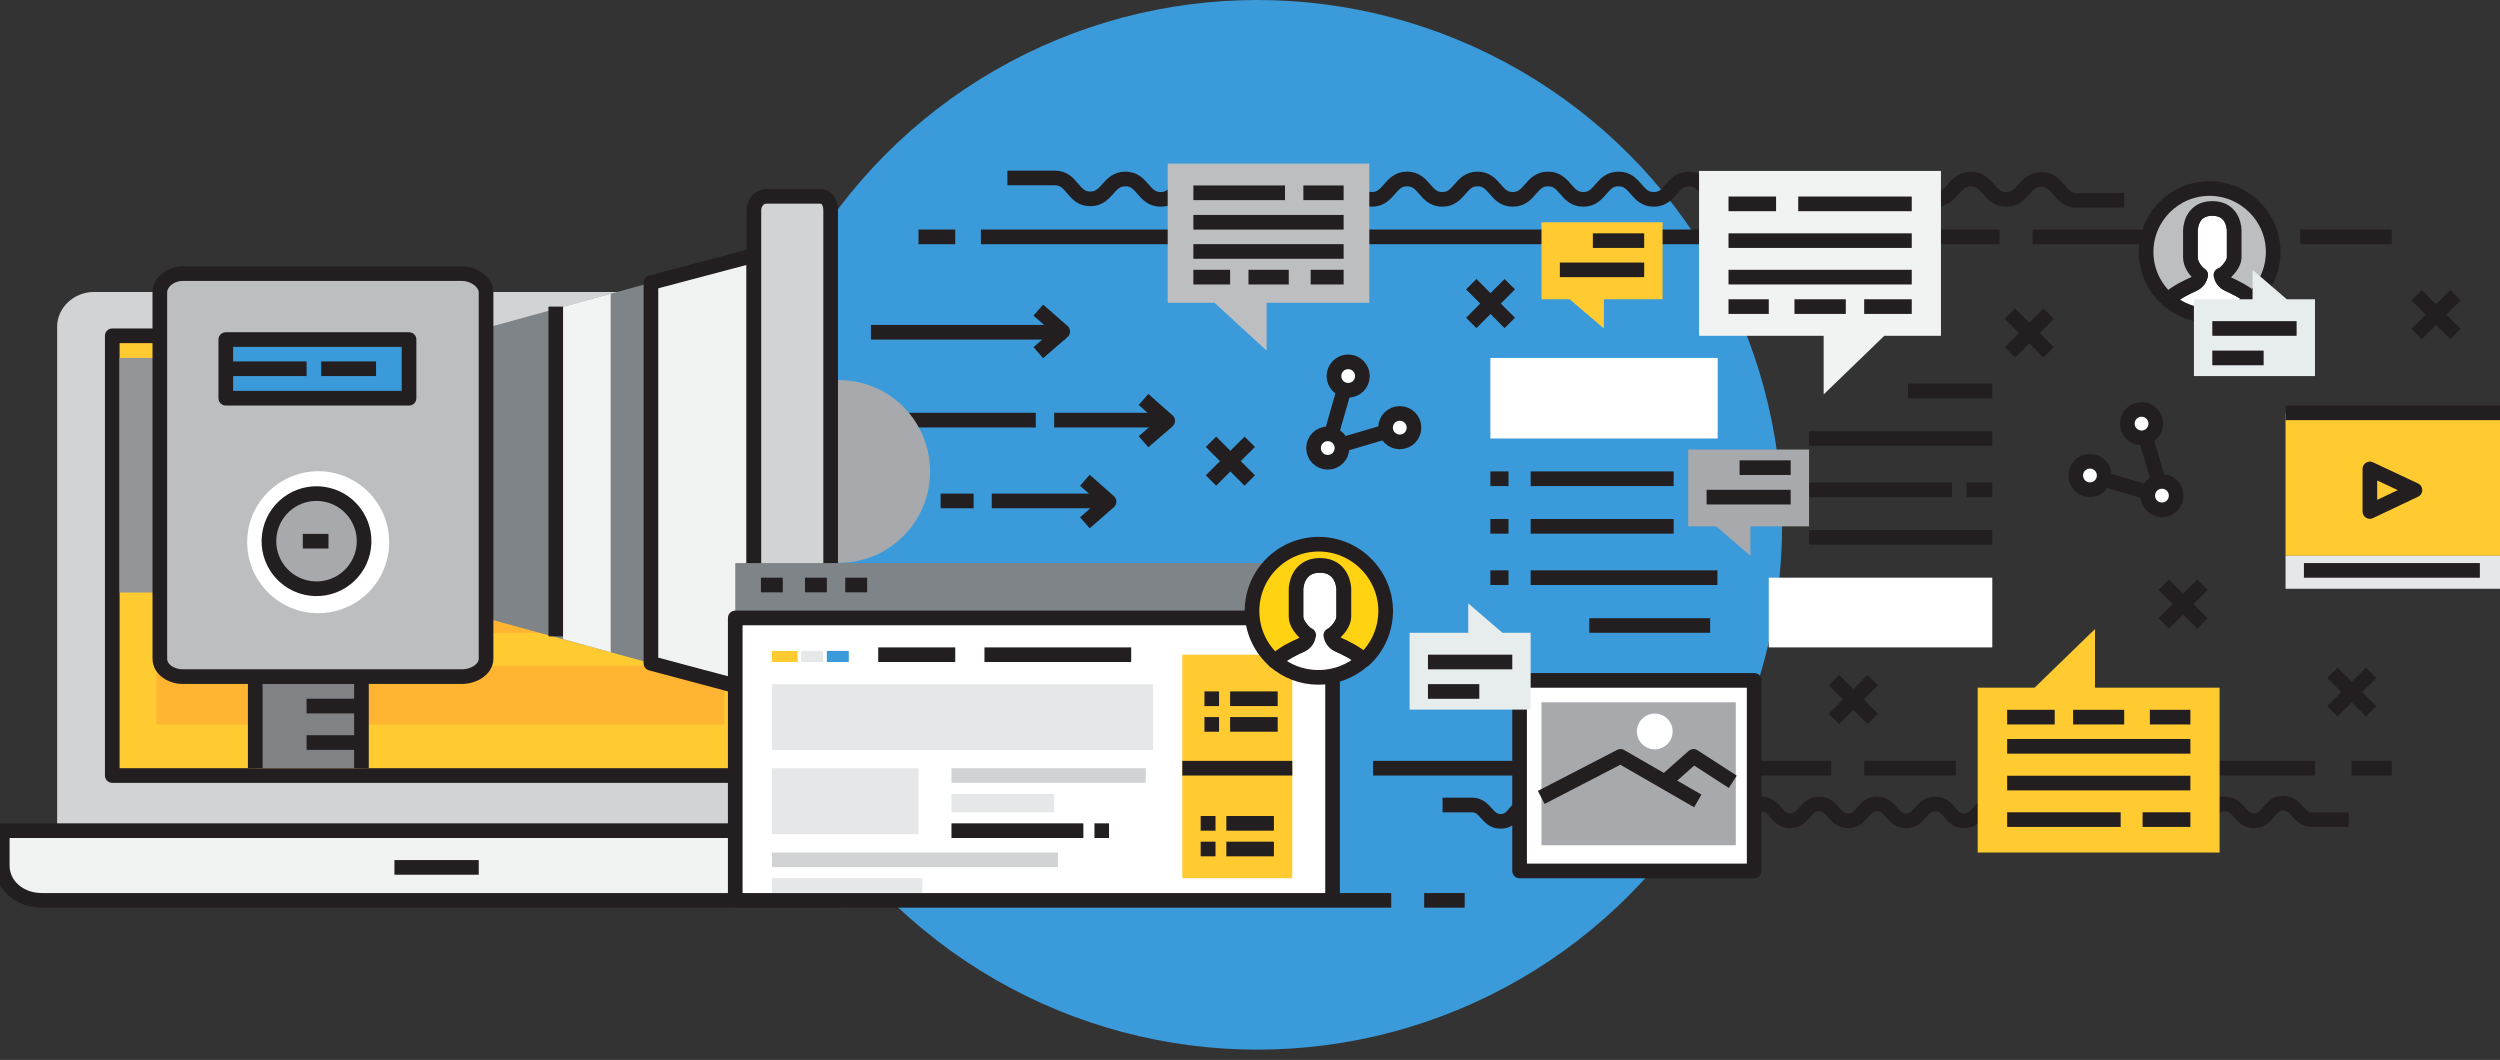 <?xml version="1.0" encoding="utf-8"?>
<!-- Generator: Adobe Illustrator 22.0.1, SVG Export Plug-In . SVG Version: 6.00 Build 0)  -->
<svg version="1.1" id="Слой_1" xmlns="http://www.w3.org/2000/svg" xmlns:xlink="http://www.w3.org/1999/xlink" x="0px" y="0px"
	 viewBox="0 0 993.2 421.1" style="enable-background:new 0 0 993.2 421.1;" xml:space="preserve">
<rect x="0" y="0" width="993.2" height="421.1" fill="#333333" stroke="none"/>
<style type="text/css">
	.st0{fill:#3B9ADA;}
	.st1{fill:none;stroke:#231F20;stroke-width:5.824;stroke-linejoin:round;stroke-miterlimit:10;}
	.st2{fill:#D1D3D4;}
	.st3{fill:#F1F2F2;stroke:#231F20;stroke-width:5.824;stroke-linejoin:round;stroke-miterlimit:10;}
	.st4{fill:#FFCB31;stroke:#231F20;stroke-width:5.824;stroke-linejoin:round;stroke-miterlimit:10;}
	.st5{fill:#FFB531;}
	.st6{fill:#A7A9AC;}
	.st7{fill:#D1D3D4;stroke:#231F20;stroke-width:5.824;stroke-linejoin:round;stroke-miterlimit:10;}
	.st8{fill:#7E8488;}
	.st9{clip-path:url(#SVGID_2_);fill:#939598;}
	.st10{clip-path:url(#SVGID_2_);fill:#808285;stroke:#231F20;stroke-width:5.824;stroke-linejoin:round;stroke-miterlimit:10;}
	.st11{clip-path:url(#SVGID_2_);fill:none;stroke:#231F20;stroke-width:5.824;stroke-linejoin:round;stroke-miterlimit:10;}
	.st12{clip-path:url(#SVGID_2_);fill:#BCBEC0;stroke:#231F20;stroke-width:5.824;stroke-linejoin:round;stroke-miterlimit:10;}
	.st13{clip-path:url(#SVGID_2_);fill:#FFFFFF;}
	.st14{clip-path:url(#SVGID_2_);fill:#3B9ADA;stroke:#231F20;stroke-width:5.824;stroke-linejoin:round;stroke-miterlimit:10;}
	.st15{fill:#A7A9AC;stroke:#231F20;stroke-width:5.824;stroke-linejoin:round;stroke-miterlimit:10;}
	.st16{opacity:0.9;fill:#FFFFFF;}
	.st17{fill:#FFFFFF;stroke:#231F20;stroke-width:5.824;stroke-linejoin:round;stroke-miterlimit:10;}
	.st18{fill:#FFCB31;}
	.st19{fill:#E6E7E8;}
	.st20{fill:#FFD311;stroke:#231F20;stroke-width:5.824;stroke-linejoin:round;stroke-miterlimit:10;}
	.st21{fill:#F1F2F2;}
	.st22{fill:#BCBEC0;}
	.st23{fill:#BCBEC0;stroke:#231F20;stroke-width:5.824;stroke-linejoin:round;stroke-miterlimit:10;}
	.st24{fill:#FFFFFF;}
	.st25{fill:#E7ECED;}
</style>
<circle class="st0" cx="499.5" cy="208.5" r="208.5"/>
<g>
	<path class="st1" d="M573.1,319.8h11.6c5.8,0,5.8,6.5,11.5,6.5c5.8,0,5.8-6.9,11.5-6.9c5.8,0,5.8,6.7,11.5,6.7
		c5.8,0,5.8-6.7,11.5-6.7c5.8,0,5.8,6.7,11.5,6.7c5.8,0,5.8-6.7,11.5-6.7c5.8,0,5.8,6.7,11.5,6.7c5.8,0,5.8-6.7,11.5-6.7
		c5.8,0,5.8,6.7,11.5,6.7c5.8,0,5.8-6.7,11.5-6.7c5.8,0,5.8,6.7,11.5,6.7c5.8,0,5.8-6.7,11.5-6.7c5.8,0,5.8,6.7,11.5,6.7
		c5.8,0,5.8-6.7,11.5-6.7c5.8,0,5.8,6.7,11.5,6.7c5.8,0,5.8-6.7,11.6-6.7c5.8,0,5.8,6.7,11.5,6.7c5.8,0,5.8-6.7,11.5-6.7
		c5.8,0,5.8,6.7,11.5,6.7c5.8,0,5.8-6.7,11.6-6.7c5.8,0,5.8,6.7,11.5,6.7c5.8,0,5.8-6.7,11.5-6.7c5.8,0,5.8,6.7,11.5,6.7
		c5.8,0,5.8-6.7,11.5-6.7c5.8,0,5.8,6.7,11.5,6.7c5.8,0,5.8-6.7,11.6-6.7c5.8,0,5.8,6.7,11.5,6.7c5.8,0,5.8-7,11.5-7
		c5.8,0,5.8,6.5,11.5,6.5h14.6"/>
	<path class="st1" d="M843.9,79.6H825c-7,0-7-8.3-14-8.3c-7,0-7,7.9-14,7.9c-7,0-7-8.1-14-8.1c-7,0-7,8.1-14,8.1c-7,0-7-8.1-14-8.1
		c-7,0-7,8.1-14,8.1s-7-8.1-14-8.1c-7,0-7,8.1-14,8.1c-7,0-7-8.1-14-8.1c-7,0-7,8.1-14,8.1c-7,0-7-8.1-14-8.1c-7,0-7,8.1-14,8.1
		c-7,0-7-8.1-14-8.1c-7,0-7,8.1-14,8.1c-7,0-7-8.1-14-8.1c-7,0-7,8.1-14,8.1c-7,0-7-8.1-14-8.1c-7,0-7,8.1-14,8.1c-7,0-7-8.1-14-8.1
		c-7,0-7,8.1-14,8.1c-7,0-7-8.1-14-8.1c-7,0-7,8.1-13.9,8.1c-7,0-7-8.1-14-8.1c-7,0-7,8.1-14,8.1c-7,0-7-8.1-14-8.1
		c-7,0-7,8.1-14,8.1c-7,0-7-8.1-14-8.1c-7,0-7,7.9-14,7.9c-7,0-7-8.3-14-8.3h-18.9"/>
	<g>
		<g>
			<g>
				<polyline class="st1" points="454.3,158.7 463.9,167.2 454.3,175.5 				"/>
				<line class="st1" x1="463.9" y1="166.9" x2="418.8" y2="166.9"/>
			</g>
			<line class="st1" x1="411.5" y1="166.9" x2="348.9" y2="166.9"/>
		</g>
		<g>
			<polyline class="st1" points="431,190.8 440.6,199.3 431,207.7 			"/>
			<line class="st1" x1="440.6" y1="199" x2="394" y2="199"/>
		</g>
		<g>
			<polyline class="st1" points="412.5,123.2 422.2,131.7 412.5,140.1 			"/>
			<line class="st1" x1="423.2" y1="132" x2="346" y2="132"/>
		</g>
		<line class="st1" x1="386.8" y1="199" x2="373.7" y2="199"/>
	</g>
	<g>
		<g>
			<path class="st2" d="M324.1,129.8c0-7.7-5.8-13.8-13.6-13.8H37.3c-7.8,0-14.6,6.1-14.6,13.8V330h301.4V129.8z"/>
			<path class="st3" d="M0.9,330v13.9c0,7.7,6.8,13.8,15.7,13.8h314.6c8.9,0,16.2-6.1,16.2-13.8V330H0.9z"/>
			<rect x="44.6" y="133.4" class="st4" width="259.2" height="174.7"/>
			<line class="st1" x1="156.7" y1="344.6" x2="190.2" y2="344.6"/>
			<rect x="260.1" y="149.4" class="st5" width="29.1" height="46.6"/>
			<rect x="62.1" y="149.4" class="st5" width="189.3" height="46.6"/>
			<rect x="62.1" y="210.6" class="st5" width="51" height="40.8"/>
			<rect x="123.2" y="210.6" class="st5" width="164.5" height="40.8"/>
			<rect x="62.1" y="264.5" class="st5" width="225.7" height="23.3"/>
		</g>
		<g>
			<path class="st6" d="M333.3,223.6c20,0,36.2-16.2,36.2-36.3c0-20-16.1-36.3-36.2-36.3c-0.2,0-0.5,0-0.5,0v72.5
				C332.9,223.5,333.1,223.6,333.3,223.6z"/>
		</g>
		<path class="st7" d="M330,291.5c0,2.9-1.3,3.5-4.2,3.5h-21.3c-2.9,0-5-0.6-5-3.5v-208c0-2.9,2.1-5.5,5-5.5h21.3
			c2.9,0,4.2,2.6,4.2,5.5V291.5z"/>
		<g>
			<polygon class="st8" points="190.2,131.1 258.6,112.3 258.6,263.5 190.2,244.8 			"/>
			<polygon class="st3" points="299.4,101.5 299.4,154.7 299.4,221.2 299.4,274.4 258.6,263.5 258.6,112.3 			"/>
		</g>
		<g>
			<defs>
				<rect id="SVGID_1_" x="47.5" y="94.1" width="148.5" height="211.1"/>
			</defs>
			<clipPath id="SVGID_2_">
				<use xlink:href="#SVGID_1_"  style="overflow:visible;"/>
			</clipPath>
			<rect x="16.9" y="142.2" class="st9" width="46.6" height="93.2"/>
			<rect x="101.4" y="268.8" class="st10" width="42.2" height="69.9"/>
			<rect x="-2" y="169.8" class="st11" width="18.9" height="37.9"/>
			<path class="st12" d="M193.1,261.7c0,4.2-4.9,7.1-9.5,7.1H72.5c-4.5,0-9-2.9-9-7.1V116.2c0-4.2,4.5-7.5,9-7.5h111.1
				c4.5,0,9.5,3.3,9.5,7.5V261.7z"/>
			<path class="st13" d="M98.2,215.4c0,15.5,12.6,28.2,28.2,28.2c15.6,0,28.2-12.6,28.2-28.2c0-15.6-12.6-28.2-28.2-28.2
				C110.8,187.3,98.2,199.9,98.2,215.4z"/>
			<rect x="89.7" y="134.9" class="st14" width="72.8" height="23.3"/>
			<line class="st11" x1="143.6" y1="280.5" x2="121.8" y2="280.5"/>
			<line class="st11" x1="143.6" y1="295" x2="121.8" y2="295"/>
			<line class="st11" x1="89.7" y1="146.5" x2="121.8" y2="146.5"/>
			<line class="st11" x1="127.6" y1="146.5" x2="149.4" y2="146.5"/>
		</g>
		
			<ellipse transform="matrix(0.228 -0.974 0.974 0.228 -112.303 288.314)" class="st15" cx="125.6" cy="215" rx="18.9" ry="18.9"/>
		<line class="st1" x1="120.3" y1="215" x2="130.5" y2="215"/>
		<line class="st1" x1="220.8" y1="121.8" x2="220.8" y2="252.8"/>
		<polygon class="st16" points="242.6,259.1 223.7,253.9 223.7,121.9 242.6,116.7 		"/>
	</g>
	<g>
		<g>
			<rect x="292.1" y="223.7" class="st8" width="237.3" height="21.8"/>
			<polyline class="st17" points="529.4,357.7 529.4,245.5 292.1,245.5 292.1,357.7 552.7,357.7 			"/>
		</g>
		<line class="st1" x1="302.3" y1="232.4" x2="311" y2="232.4"/>
		<line class="st1" x1="319.8" y1="232.4" x2="328.5" y2="232.4"/>
		<line class="st1" x1="335.8" y1="232.4" x2="344.5" y2="232.4"/>
		<rect x="306.7" y="258.6" class="st18" width="10.2" height="4.4"/>
		<rect x="318.3" y="258.6" class="st19" width="8.7" height="4.4"/>
		<rect x="328.5" y="258.6" class="st0" width="8.7" height="4.4"/>
		<line class="st1" x1="348.9" y1="260.1" x2="379.5" y2="260.1"/>
		<rect x="469.7" y="260.1" class="st18" width="43.7" height="88.8"/>
		<rect x="306.7" y="271.8" class="st19" width="151.4" height="26.2"/>
		<rect x="306.7" y="305.2" class="st19" width="58.2" height="26.2"/>
		<line class="st1" x1="391.1" y1="260.1" x2="449.4" y2="260.1"/>
		<rect x="378" y="305.2" class="st2" width="77.2" height="5.8"/>
		<rect x="378" y="315.4" class="st19" width="40.8" height="7.3"/>
		<line class="st1" x1="378" y1="330" x2="430.4" y2="330"/>
		<line class="st1" x1="434.8" y1="330" x2="440.6" y2="330"/>
		<rect x="306.7" y="338.7" class="st2" width="113.6" height="5.8"/>
		<rect x="306.7" y="348.9" class="st19" width="59.7" height="5.8"/>
		<line class="st1" x1="469.7" y1="305.2" x2="513.4" y2="305.2"/>
		<g>
			<line class="st1" x1="507.6" y1="287.8" x2="488.7" y2="287.8"/>
			<line class="st1" x1="484.3" y1="287.8" x2="478.5" y2="287.8"/>
			<line class="st1" x1="507.6" y1="277.6" x2="488.7" y2="277.6"/>
			<line class="st1" x1="484.3" y1="277.6" x2="478.5" y2="277.6"/>
		</g>
		<g>
			<line class="st1" x1="506.1" y1="337.3" x2="487.2" y2="337.3"/>
			<line class="st1" x1="482.9" y1="337.3" x2="477" y2="337.3"/>
			<line class="st1" x1="506.1" y1="327.1" x2="487.2" y2="327.1"/>
			<line class="st1" x1="482.9" y1="327.1" x2="477" y2="327.1"/>
		</g>
	</g>
	<line class="st1" x1="565.8" y1="357.7" x2="581.9" y2="357.7"/>
	<g>
		<path class="st17" d="M528.7,252.4C528.7,252.4,528.7,252.4,528.7,252.4c0,0,0.3,0,0.3,0c2.6-1.9,4.8-4.9,4.8-7.3v-11.2
			c0,0-0.2-9.3-9.5-9.3c-9.3,0-9.5,9.3-9.5,9.3V245c0,2.4,2.2,5.5,4.8,7.3c0,0,0.2,0,0.2,0c0,0,0.1,0,0.1,0
			c-0.2,1.2-0.8,2.9-3.1,3.9c-2.4,1-7.3,3.4-10.4,6.4c4.7,4.1,10.7,6.5,17.4,6.5c6.9,0,13.2-2.6,17.9-6.9c-3.1-2.9-7.7-5-10-6
			C529.6,255.3,528.9,253.5,528.7,252.4z"/>
		<path class="st20" d="M523.9,216.2c-14.6,0-26.5,11.9-26.5,26.5c0,8,3.5,15.1,9.1,20c3.1-3.1,8.1-5.4,10.4-6.4
			c2.2-1,2.6-2.7,2.8-3.9c-2.6-1.9-4.8-4.9-4.8-7.3v-11.2c0,0,0.2-9.3,9.5-9.3c9.3,0,9.5,9.3,9.5,9.3V245c0,2.4-2.2,5.5-4.8,7.3
			c0.2,1.2,0.7,2.9,2.9,3.9c2.3,1,6.8,3.2,9.9,6c5.3-4.8,8.6-11.8,8.6-19.6C550.4,228.1,538.5,216.2,523.9,216.2z"/>
	</g>
	<g>
		<line class="st17" x1="913.8" y1="94.1" x2="950.2" y2="94.1"/>
		<line class="st17" x1="807.5" y1="94.1" x2="896.4" y2="94.1"/>
		<line class="st17" x1="763.9" y1="94.1" x2="794.4" y2="94.1"/>
		<line class="st17" x1="530.9" y1="94.1" x2="631.4" y2="94.1"/>
		<line class="st17" x1="389.7" y1="94.1" x2="517.8" y2="94.1"/>
		<line class="st17" x1="364.9" y1="94.1" x2="379.5" y2="94.1"/>
		<line class="st17" x1="934.2" y1="305.2" x2="950.2" y2="305.2"/>
		<line class="st17" x1="829.4" y1="305.2" x2="919.7" y2="305.2"/>
		<line class="st17" x1="740.6" y1="305.2" x2="777" y2="305.2"/>
		<line class="st17" x1="679.4" y1="305.2" x2="727.5" y2="305.2"/>
		<line class="st17" x1="545.5" y1="305.2" x2="653.2" y2="305.2"/>
		<line class="st17" x1="650.3" y1="94.1" x2="723.1" y2="94.1"/>
		<line class="st17" x1="791.5" y1="305.2" x2="811.9" y2="305.2"/>
	</g>
	<g>
		<polygon class="st21" points="771.1,67.9 675,67.9 675,133.4 724.5,133.4 724.5,156.7 748.6,133.4 771.1,133.4 		"/>
		<line class="st1" x1="686.7" y1="81" x2="705.6" y2="81"/>
		<line class="st1" x1="686.7" y1="95.6" x2="759.5" y2="95.6"/>
		<line class="st1" x1="686.7" y1="110.1" x2="759.5" y2="110.1"/>
		<line class="st1" x1="686.7" y1="121.8" x2="702.7" y2="121.8"/>
		<line class="st1" x1="712.9" y1="121.8" x2="733.3" y2="121.8"/>
		<line class="st1" x1="740.6" y1="121.8" x2="759.5" y2="121.8"/>
		<line class="st1" x1="714.4" y1="81" x2="759.5" y2="81"/>
	</g>
	<g>
		<polygon class="st18" points="785.7,338.7 881.8,338.7 881.8,273.2 832.3,273.2 832.3,249.9 808.3,273.2 785.7,273.2 		"/>
		<line class="st1" x1="870.2" y1="325.6" x2="851.2" y2="325.6"/>
		<line class="st1" x1="870.2" y1="311.1" x2="797.4" y2="311.1"/>
		<line class="st1" x1="870.2" y1="296.5" x2="797.4" y2="296.5"/>
		<line class="st1" x1="870.2" y1="284.9" x2="854.1" y2="284.9"/>
		<line class="st1" x1="843.9" y1="284.9" x2="823.6" y2="284.9"/>
		<line class="st1" x1="816.3" y1="284.9" x2="797.4" y2="284.9"/>
		<line class="st1" x1="842.5" y1="325.6" x2="797.4" y2="325.6"/>
	</g>
	<g>
		<polygon class="st22" points="463.9,65 544,65 544,120.3 503.2,120.3 503.2,139.3 482.5,120.3 463.9,120.3 		"/>
		<line class="st1" x1="533.8" y1="76.6" x2="517.8" y2="76.6"/>
		<line class="st1" x1="533.8" y1="88.3" x2="474.1" y2="88.3"/>
		<line class="st1" x1="533.8" y1="99.9" x2="474.1" y2="99.9"/>
		<line class="st1" x1="533.8" y1="110.1" x2="520.7" y2="110.1"/>
		<line class="st1" x1="512" y1="110.1" x2="496" y2="110.1"/>
		<line class="st1" x1="488.7" y1="110.1" x2="474.1" y2="110.1"/>
		<line class="st1" x1="510.5" y1="76.6" x2="474.1" y2="76.6"/>
	</g>
	<g>
		<path class="st17" d="M882.3,109.3C882.3,109.3,882.3,109.3,882.3,109.3c0,0,0.5,0,0.5,0c2.5-1.8,4.8-4.7,4.8-7V91.7
			c0,0,0.1-8.9-8.7-8.9c-8.9,0-8.7,8.9-8.7,8.9v10.6c0,2.3,1.6,5.2,4.1,7c0,0-0.1,0-0.1,0c0,0,0,0,0,0c-0.2,1.1-0.9,2.8-3,3.7
			c-2.3,1-7,3.2-9.9,6.1c4.4,3.9,10.2,6.2,16.6,6.2c6.6,0,12.5-2.5,17-6.6c-2.9-2.7-7.4-4.8-9.5-5.7
			C883.2,112.1,882.5,110.4,882.3,109.3z"/>
		<path class="st23" d="M877.8,74.9c-13.9,0-25.2,11.3-25.2,25.2c0,7.6,3.4,14.4,8.7,19c2.9-2.9,7.7-5.1,9.9-6.1
			c2.1-0.9,2.9-2.6,3.1-3.7c-2.5-1.8-4.1-4.7-4.1-7V91.7c0,0-0.1-8.9,8.7-8.9c8.9,0,8.7,8.9,8.7,8.9v10.6c0,2.3-2.3,5.2-4.8,7
			c0.2,1.1,0.6,2.8,2.7,3.7c2.1,1,6.4,3,9.4,5.7c5-4.6,8.2-11.3,8.2-18.6C903.1,86.2,891.7,74.9,877.8,74.9z"/>
	</g>
	<g>
		<rect x="592.1" y="142.2" class="st24" width="90.3" height="32"/>
		<line class="st1" x1="592.1" y1="190.2" x2="599.3" y2="190.2"/>
		<line class="st1" x1="608.1" y1="190.2" x2="664.9" y2="190.2"/>
		<line class="st1" x1="592.1" y1="209.1" x2="599.3" y2="209.1"/>
		<line class="st1" x1="608.1" y1="209.1" x2="664.9" y2="209.1"/>
		<line class="st1" x1="592.1" y1="229.5" x2="599.3" y2="229.5"/>
		<line class="st1" x1="608.1" y1="229.5" x2="682.3" y2="229.5"/>
	</g>
	<g>
		<rect x="702.7" y="229.5" class="st24" width="88.8" height="27.7"/>
		<line class="st1" x1="791.5" y1="213.5" x2="718.7" y2="213.5"/>
		<line class="st1" x1="775.5" y1="194.6" x2="718.7" y2="194.6"/>
		<line class="st1" x1="791.5" y1="174.2" x2="718.7" y2="174.2"/>
		<line class="st1" x1="781.3" y1="194.6" x2="791.5" y2="194.6"/>
	</g>
	<g>
		<rect x="603.7" y="270.3" class="st17" width="93.2" height="75.7"/>
		<rect x="612.4" y="279" class="st6" width="77.2" height="56.8"/>
		<polyline class="st1" points="612.3,316.8 643.8,300.5 674.5,318.2 		"/>
		<polyline class="st1" points="661.4,310.6 672.8,300.5 688.4,310.6 		"/>
		<path class="st24" d="M664.5,290.6c0,3.9-3.2,7.1-7.1,7.1c-3.9,0-7.1-3.2-7.1-7.1c0-3.9,3.2-7.1,7.1-7.1
			C661.3,283.5,664.5,286.6,664.5,290.6z"/>
	</g>
	<g>
		<g>
			<rect x="908" y="164" class="st18" width="85.9" height="56.8"/>
			<rect x="908" y="220.8" class="st19" width="85.9" height="13.1"/>
			<polygon class="st1" points="941.5,203.2 941.5,186.3 959.4,194.7 			"/>
			<line class="st1" x1="908" y1="164" x2="993.9" y2="164"/>
		</g>
		<line class="st1" x1="915.3" y1="226.6" x2="985.2" y2="226.6"/>
	</g>
	<g>
		<path class="st17" d="M854.9,200.9c-2.2-2.2-2.2-5.8,0-8c2.2-2.2,5.8-2.2,8,0c2.2,2.2,2.2,5.8,0,8
			C860.7,203.1,857.1,203.1,854.9,200.9z"/>
		<path class="st17" d="M826.3,192.9c-2.2-2.2-2.2-5.8,0-8c2.2-2.2,5.8-2.2,8,0c2.2,2.2,2.2,5.8,0,8
			C832.1,195.1,828.5,195.1,826.3,192.9z"/>
		<path class="st17" d="M846.8,172.3c-2.2-2.2-2.2-5.8,0-8c2.2-2.2,5.8-2.2,8,0c2.2,2.2,2.2,5.8,0,8
			C852.6,174.5,849,174.5,846.8,172.3z"/>
		<line class="st17" x1="852.4" y1="173.7" x2="857.6" y2="191.4"/>
		<line class="st17" x1="835.7" y1="190.4" x2="853.4" y2="195.6"/>
	</g>
	<g>
		<path class="st17" d="M523.5,174c2.2-2.2,5.8-2.2,8,0c2.2,2.2,2.2,5.8,0,8c-2.2,2.2-5.8,2.2-8,0
			C521.3,179.8,521.3,176.2,523.5,174z"/>
		<path class="st17" d="M531.6,145.4c2.2-2.2,5.8-2.2,8,0c2.2,2.2,2.2,5.8,0,8c-2.2,2.2-5.8,2.2-8,0
			C529.4,151.2,529.4,147.6,531.6,145.4z"/>
		<path class="st17" d="M552.1,165.9c2.2-2.2,5.8-2.2,8,0c2.2,2.2,2.2,5.8,0,8c-2.2,2.2-5.8,2.2-8,0
			C549.9,171.7,549.9,168.1,552.1,165.9z"/>
		<line class="st17" x1="550.7" y1="171.5" x2="533" y2="176.7"/>
		<line class="st17" x1="534" y1="154.8" x2="528.9" y2="172.5"/>
	</g>
	<g>
		<line class="st1" x1="859.6" y1="232.3" x2="875" y2="247.7"/>
		<line class="st1" x1="859.6" y1="247.7" x2="875" y2="232.3"/>
	</g>
	<g>
		<line class="st1" x1="584.5" y1="112.9" x2="599.8" y2="128.3"/>
		<line class="st1" x1="584.5" y1="128.3" x2="599.8" y2="112.9"/>
	</g>
	<g>
		<line class="st1" x1="960.1" y1="117.3" x2="975.5" y2="132.7"/>
		<line class="st1" x1="960.1" y1="132.7" x2="975.5" y2="117.3"/>
	</g>
	<g>
		<line class="st1" x1="798.5" y1="124.6" x2="813.9" y2="140"/>
		<line class="st1" x1="798.5" y1="140" x2="813.9" y2="124.6"/>
	</g>
	<g>
		<line class="st1" x1="728.6" y1="270.2" x2="744" y2="285.6"/>
		<line class="st1" x1="728.6" y1="285.6" x2="744" y2="270.2"/>
	</g>
	<g>
		<line class="st1" x1="926.6" y1="267.3" x2="942" y2="282.6"/>
		<line class="st1" x1="926.6" y1="282.6" x2="942" y2="267.3"/>
	</g>
	<g>
		<line class="st1" x1="481.1" y1="175.5" x2="496.5" y2="190.9"/>
		<line class="st1" x1="481.1" y1="190.9" x2="496.5" y2="175.5"/>
	</g>
	<line class="st1" x1="631.4" y1="248.5" x2="679.4" y2="248.5"/>
	<line class="st1" x1="791.5" y1="155.3" x2="758" y2="155.3"/>
	<g>
		<g>
			<line class="st1" x1="698.3" y1="197.5" x2="710" y2="197.5"/>
		</g>
		<g>
			<polygon class="st6" points="670.7,178.6 718.7,178.6 718.7,209.1 695.4,209.1 695.4,220.8 681.8,209.1 670.7,209.1 			"/>
			<line class="st1" x1="691.1" y1="185.8" x2="711.4" y2="185.8"/>
			<line class="st1" x1="711.4" y1="197.5" x2="678" y2="197.5"/>
		</g>
	</g>
	<g>
		<g>
			<line class="st1" x1="640.1" y1="107.2" x2="651.7" y2="107.2"/>
		</g>
		<g>
			<polygon class="st18" points="612.4,88.3 660.5,88.3 660.5,118.9 637.2,118.9 637.2,130.5 623.6,118.9 612.4,118.9 			"/>
			<line class="st1" x1="632.8" y1="95.6" x2="653.2" y2="95.6"/>
			<line class="st1" x1="653.2" y1="107.2" x2="619.7" y2="107.2"/>
		</g>
	</g>
	<g>
		<g>
			<line class="st1" x1="580.4" y1="263" x2="568.8" y2="263"/>
		</g>
		<g>
			<polygon class="st25" points="608.1,281.9 560,281.9 560,251.4 583.3,251.4 583.3,239.7 596.9,251.4 608.1,251.4 			"/>
			<line class="st1" x1="587.7" y1="274.7" x2="567.3" y2="274.7"/>
			<line class="st1" x1="567.3" y1="263" x2="600.8" y2="263"/>
		</g>
	</g>
	<g>
		<g>
			<line class="st1" x1="892" y1="130.5" x2="880.3" y2="130.5"/>
		</g>
		<g>
			<polygon class="st25" points="919.7,149.4 871.6,149.4 871.6,118.9 894.9,118.9 894.9,107.2 908.5,118.9 919.7,118.9 			"/>
			<line class="st1" x1="899.3" y1="142.2" x2="878.9" y2="142.2"/>
			<line class="st1" x1="878.9" y1="130.5" x2="912.4" y2="130.5"/>
		</g>
	</g>
</g>
</svg>
